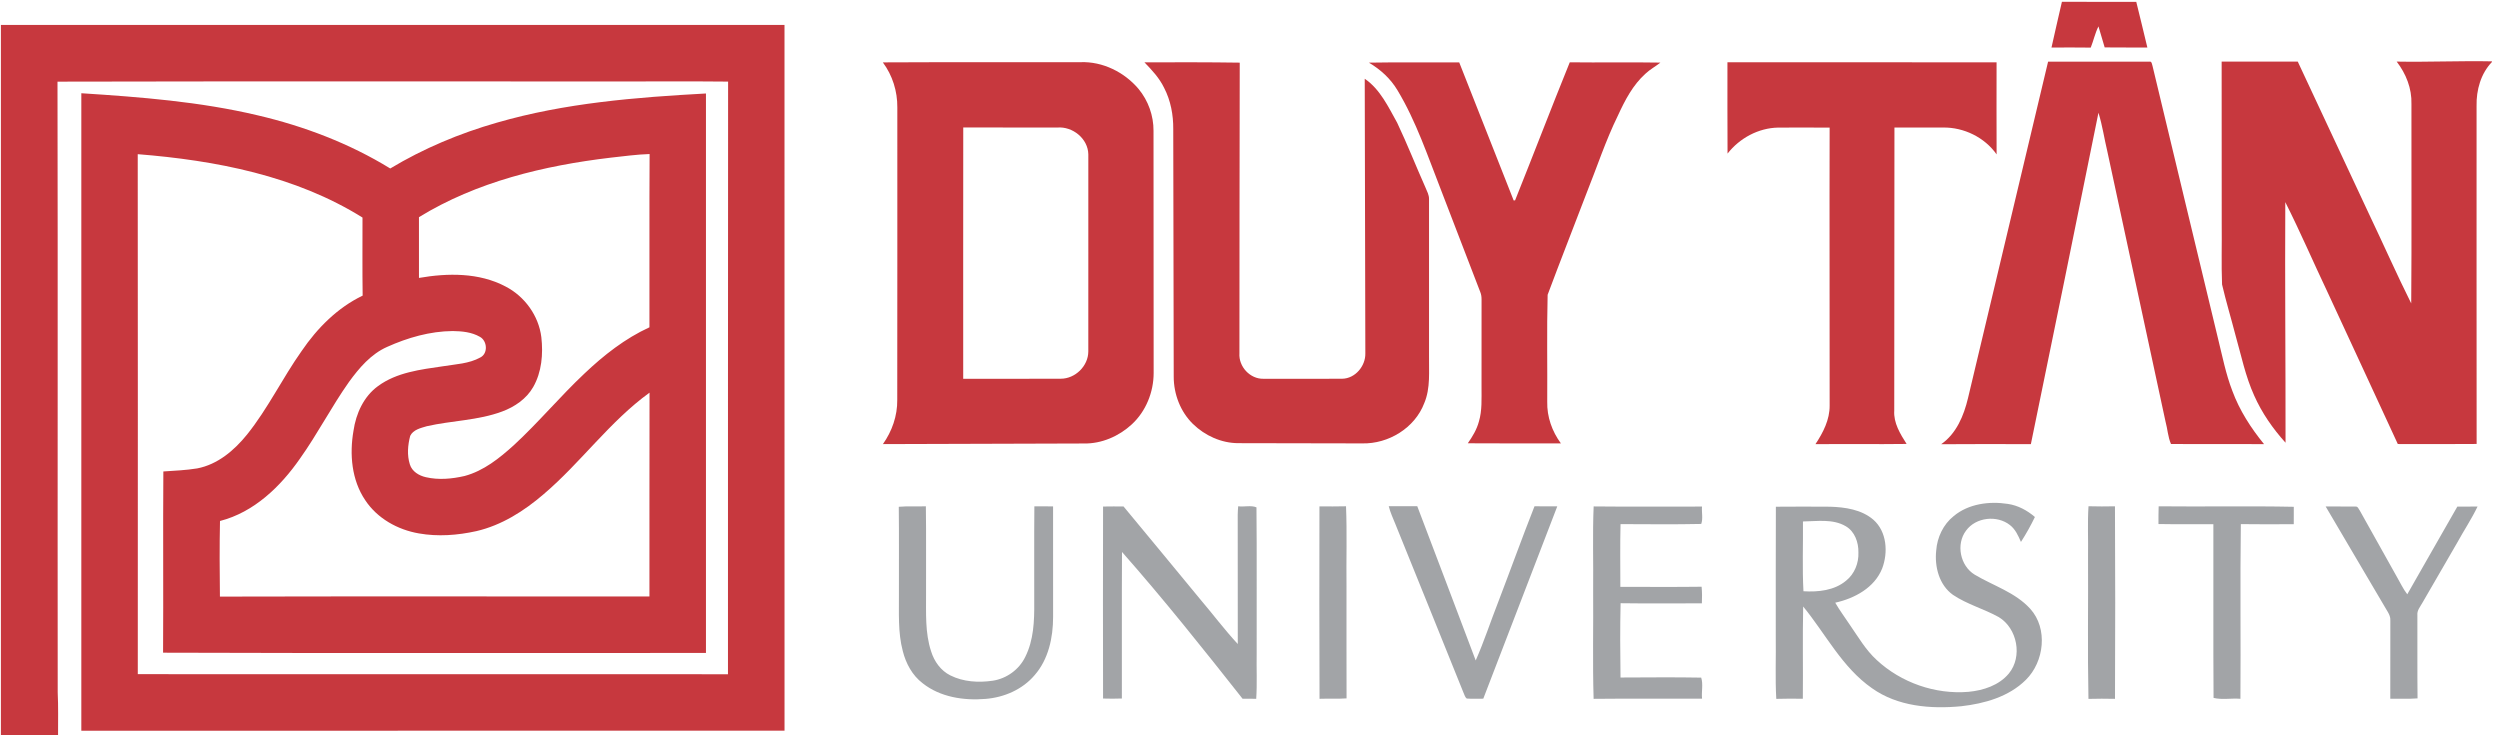 <svg width="170" height="50" viewBox="0 0 170 50" fill="none" xmlns="http://www.w3.org/2000/svg">
<g clip-path="url(#clip0_30_5)">
<path d="M140.21 0.124C141.895 0.121 143.58 0.12 145.266 0.126C145.511 1.163 145.784 2.194 146.021 3.234C145.052 3.222 144.085 3.239 143.118 3.224C142.979 2.746 142.838 2.27 142.695 1.794C142.465 2.254 142.36 2.761 142.17 3.237C141.28 3.223 140.39 3.23 139.501 3.233C139.723 2.193 139.979 1.162 140.21 0.124Z" fill="#C7383E"/>
<path d="M0.061 1.695C17.823 1.694 35.584 1.694 53.346 1.695C53.348 17.693 53.344 33.69 53.348 49.687C37.408 49.691 21.47 49.689 5.53 49.688C5.53 35.239 5.529 20.789 5.53 6.34C9.546 6.599 13.583 6.91 17.509 7.839C20.677 8.579 23.759 9.751 26.537 11.457C28.799 10.094 31.255 9.067 33.791 8.34C38.407 7.002 43.227 6.618 48.005 6.357C48.007 19.039 48.006 31.72 48.005 44.401C35.7 44.39 23.394 44.427 11.089 44.383C11.116 40.274 11.077 36.166 11.108 32.059C11.876 32.006 12.648 31.977 13.409 31.852C14.799 31.587 15.932 30.624 16.798 29.55C18.22 27.78 19.204 25.715 20.513 23.867C21.574 22.311 22.945 20.927 24.66 20.102C24.634 18.333 24.652 16.563 24.65 14.794C20.082 11.943 14.661 10.907 9.366 10.484C9.378 22.271 9.372 34.057 9.37 45.843C22.748 45.852 36.124 45.844 49.502 45.848C49.51 32.415 49.493 18.982 49.511 5.549C47.257 5.524 45.001 5.545 42.748 5.538C29.801 5.548 16.855 5.52 3.91 5.552C3.938 19.395 3.909 33.238 3.924 47.081C3.97 48.054 3.946 49.027 3.948 50H0.061V1.695ZM41.529 10.721C36.993 11.26 32.418 12.356 28.489 14.767C28.491 16.145 28.49 17.522 28.49 18.899C30.443 18.56 32.574 18.53 34.372 19.479C35.677 20.15 36.63 21.463 36.811 22.927C36.941 24.073 36.84 25.302 36.256 26.321C35.798 27.123 34.996 27.668 34.144 27.983C32.5 28.596 30.717 28.595 29.022 28.983C28.611 29.105 28.098 29.217 27.894 29.638C27.728 30.266 27.671 30.955 27.871 31.582C28.02 32.065 28.493 32.345 28.961 32.45C29.826 32.65 30.733 32.565 31.59 32.368C32.892 32.02 33.971 31.151 34.951 30.263C36.623 28.72 38.082 26.963 39.738 25.405C41.054 24.156 42.504 23.016 44.162 22.257C44.172 18.331 44.149 14.402 44.173 10.474C43.288 10.502 42.408 10.626 41.529 10.721ZM26.327 23.588C25.226 24.074 24.422 25.021 23.73 25.974C22.538 27.659 21.595 29.505 20.398 31.185C19.071 33.094 17.27 34.834 14.96 35.427C14.923 37.14 14.934 38.856 14.955 40.569C24.69 40.544 34.427 40.566 44.162 40.559C44.167 35.94 44.156 31.321 44.168 26.701C41.455 28.663 39.5 31.454 36.96 33.612C35.635 34.751 34.11 35.719 32.392 36.117C31.113 36.4 29.778 36.502 28.483 36.272C27.04 36.023 25.654 35.252 24.837 34.015C23.907 32.643 23.76 30.887 24.038 29.289C24.207 28.124 24.732 26.96 25.705 26.254C26.978 25.317 28.602 25.129 30.121 24.906C30.976 24.765 31.888 24.737 32.662 24.308C33.2 24.037 33.137 23.177 32.633 22.904C32.077 22.581 31.415 22.52 30.784 22.511C29.24 22.524 27.727 22.959 26.327 23.588Z" fill="#C7383E"/>
<path d="M139.27 4.193C141.563 4.194 143.857 4.189 146.15 4.194C146.334 4.151 146.329 4.379 146.373 4.49C147.849 10.672 149.343 16.848 150.826 23.027C151.122 24.218 151.355 25.432 151.799 26.58C152.288 27.909 153.065 29.11 153.956 30.202C151.846 30.186 149.737 30.212 147.627 30.19C147.416 29.711 147.394 29.163 147.254 28.659C145.937 22.543 144.62 16.427 143.302 10.311C143.091 9.432 142.965 8.53 142.695 7.666C141.174 15.18 139.649 22.694 138.099 30.202C136.065 30.198 134.032 30.189 131.999 30.207C133.035 29.486 133.54 28.265 133.823 27.078C135.641 19.45 137.455 11.821 139.27 4.193Z" fill="#C7383E"/>
<path d="M151.072 4.191C152.796 4.193 154.522 4.194 156.248 4.19C157.871 7.652 159.487 11.118 161.107 14.582C162.067 16.595 162.967 18.638 163.963 20.633C164 16.112 163.968 11.591 163.978 7.071C164.011 6.021 163.609 5.011 162.974 4.189C165.133 4.229 167.291 4.128 169.451 4.172V4.217C168.695 5 168.384 6.126 168.407 7.196C168.415 14.86 168.396 22.524 168.411 30.189C166.624 30.207 164.838 30.196 163.051 30.194C161.474 26.767 159.882 23.348 158.299 19.923C157.322 17.868 156.424 15.774 155.4 13.744C155.37 19.196 155.424 24.65 155.417 30.104C154.551 29.148 153.805 28.074 153.282 26.893C152.689 25.584 152.404 24.168 152.013 22.793C151.716 21.641 151.368 20.501 151.1 19.343C151.045 17.977 151.094 16.606 151.077 15.239C151.074 11.556 151.071 7.874 151.072 4.191Z" fill="#C7383E"/>
<path d="M60.033 4.242C64.513 4.218 68.994 4.24 73.476 4.228C74.981 4.172 76.462 4.907 77.423 6.049C78.081 6.842 78.446 7.868 78.439 8.898C78.44 14.387 78.443 19.874 78.448 25.362C78.448 26.661 77.923 27.97 76.963 28.856C76.089 29.663 74.915 30.177 73.716 30.157C69.156 30.167 64.597 30.188 60.039 30.199C60.658 29.324 61.026 28.277 61.013 27.199C61.016 20.568 61.024 13.938 61.018 7.307C61.029 6.21 60.69 5.122 60.033 4.242ZM65.501 8.668C65.493 14.365 65.499 20.061 65.498 25.757C67.71 25.757 69.922 25.761 72.134 25.753C73.117 25.753 74.004 24.887 74.005 23.899C74.016 19.432 73.998 14.963 74.006 10.496C73.987 9.426 72.938 8.584 71.895 8.673C69.763 8.674 67.632 8.676 65.501 8.668Z" fill="#C7383E"/>
<path d="M77.822 4.239C79.982 4.233 82.143 4.228 84.302 4.26C84.283 10.849 84.29 17.436 84.281 24.026C84.221 24.927 85.002 25.778 85.913 25.757C87.699 25.759 89.485 25.766 91.271 25.754C92.154 25.739 92.859 24.894 92.843 24.037C92.831 17.81 92.817 11.582 92.802 5.355C93.85 6.069 94.405 7.269 95.006 8.345C95.695 9.798 96.283 11.296 96.938 12.766C97.04 13.013 97.18 13.26 97.174 13.538C97.174 17.072 97.174 20.607 97.174 24.141C97.155 25.235 97.288 26.379 96.849 27.415C96.207 29.108 94.412 30.194 92.626 30.151C89.82 30.146 87.012 30.138 84.206 30.135C83.058 30.135 81.939 29.626 81.123 28.832C80.266 27.996 79.811 26.796 79.813 25.608C79.804 20 79.79 14.393 79.781 8.784C79.79 7.819 79.609 6.841 79.163 5.979C78.841 5.311 78.333 4.766 77.822 4.239Z" fill="#C7383E"/>
<path d="M93.082 4.26C95.129 4.223 97.179 4.252 99.228 4.245C100.466 7.373 101.695 10.506 102.931 13.634C102.955 13.632 103.002 13.624 103.027 13.622C104.279 10.499 105.479 7.354 106.744 4.237C108.798 4.263 110.852 4.22 112.906 4.257C112.578 4.519 112.202 4.717 111.896 5.007C111.034 5.777 110.494 6.823 110.018 7.859C109.177 9.571 108.587 11.389 107.877 13.157C107.001 15.455 106.098 17.743 105.239 20.045C105.178 22.467 105.228 24.896 105.212 27.321C105.188 28.34 105.54 29.334 106.141 30.151C104.031 30.145 101.92 30.162 99.81 30.143C100.131 29.688 100.423 29.202 100.567 28.66C100.791 27.907 100.74 27.115 100.744 26.34C100.745 24.348 100.741 22.354 100.746 20.361C100.746 20.193 100.727 20.024 100.662 19.868C99.769 17.556 98.882 15.242 97.992 12.928C97.091 10.632 96.309 8.268 95.033 6.145C94.562 5.352 93.873 4.721 93.082 4.26Z" fill="#C7383E"/>
<path d="M117.466 4.235C123.566 4.233 129.667 4.231 135.767 4.237C135.765 6.324 135.76 8.411 135.769 10.498C134.954 9.339 133.54 8.652 132.129 8.672C131.027 8.673 129.924 8.673 128.822 8.673C128.822 15.089 128.819 21.504 128.809 27.919C128.752 28.759 129.217 29.507 129.649 30.188C127.583 30.215 125.517 30.184 123.451 30.203C123.971 29.416 124.426 28.54 124.416 27.571C124.421 21.273 124.398 14.976 124.415 8.678C123.248 8.67 122.082 8.672 120.916 8.676C119.573 8.7 118.294 9.393 117.473 10.444C117.456 8.374 117.471 6.305 117.466 4.235Z" fill="#C7383E"/>
<path d="M132.851 35.094C133.861 34.254 135.267 34.071 136.532 34.265C137.221 34.366 137.85 34.706 138.374 35.156C138.091 35.739 137.776 36.307 137.424 36.852C137.243 36.432 137.048 35.991 136.676 35.704C135.799 35.013 134.357 35.167 133.691 36.083C132.993 37.007 133.289 38.477 134.279 39.077C135.544 39.832 137.039 40.278 138.056 41.398C139.274 42.741 139.009 44.996 137.759 46.23C136.601 47.382 134.946 47.845 133.367 48.024C131.291 48.223 129.037 48.043 127.29 46.795C125.265 45.383 124.145 43.108 122.616 41.243C122.57 43.333 122.615 45.424 122.593 47.515C121.99 47.51 121.388 47.5 120.787 47.523C120.707 46.115 120.774 44.701 120.752 43.291C120.756 40.347 120.745 37.402 120.759 34.457C121.988 34.446 123.217 34.447 124.446 34.456C125.472 34.488 126.584 34.648 127.389 35.341C128.31 36.149 128.401 37.567 127.988 38.655C127.468 39.966 126.109 40.693 124.796 40.983C125.087 41.496 125.446 41.966 125.77 42.461C126.35 43.294 126.861 44.195 127.621 44.885C129.278 46.422 131.598 47.232 133.851 47.045C134.865 46.95 135.934 46.606 136.604 45.796C137.548 44.648 137.177 42.722 135.915 41.962C134.905 41.401 133.762 41.097 132.8 40.449C131.86 39.777 131.543 38.537 131.662 37.434C131.728 36.538 132.143 35.658 132.851 35.094ZM122.601 35.46C122.617 37.04 122.549 38.627 122.635 40.205C123.635 40.266 124.738 40.156 125.533 39.487C126.106 39.031 126.402 38.289 126.372 37.565C126.385 36.882 126.126 36.137 125.507 35.781C124.629 35.267 123.567 35.447 122.601 35.46Z" fill="#A2A4A7"/>
<path d="M61.117 34.461C61.729 34.407 62.345 34.455 62.959 34.428C62.988 36.407 62.963 38.388 62.972 40.367C62.979 41.68 62.898 43.03 63.317 44.296C63.528 44.978 63.974 45.605 64.624 45.927C65.507 46.371 66.543 46.43 67.507 46.288C68.451 46.146 69.301 45.53 69.717 44.671C70.291 43.53 70.34 42.223 70.328 40.973C70.333 38.793 70.316 36.611 70.337 34.43C70.76 34.438 71.184 34.439 71.609 34.434C71.615 36.94 71.61 39.447 71.611 41.955C71.61 43.352 71.299 44.83 70.357 45.908C69.529 46.888 68.274 47.427 67.012 47.526C65.531 47.648 63.931 47.407 62.738 46.459C62.037 45.927 61.6 45.113 61.389 44.271C61.05 42.995 61.139 41.666 61.127 40.361C61.121 38.394 61.14 36.427 61.117 34.461Z" fill="#A2A4A7"/>
<path d="M84.196 34.427C84.601 34.482 85.073 34.344 85.44 34.5C85.472 37.799 85.444 41.1 85.454 44.399C85.435 45.439 85.491 46.482 85.423 47.521C85.113 47.511 84.804 47.508 84.495 47.515C81.828 44.134 79.144 40.762 76.296 37.533C76.276 40.854 76.294 44.176 76.287 47.498C75.861 47.515 75.434 47.513 75.008 47.5C74.999 43.148 75 38.795 75.008 34.444C75.472 34.435 75.935 34.437 76.4 34.439C78.129 36.513 79.839 38.605 81.561 40.685C82.438 41.715 83.251 42.801 84.169 43.794C84.162 40.863 84.173 37.933 84.165 35.004C84.166 34.81 84.182 34.618 84.196 34.427Z" fill="#A2A4A7"/>
<path d="M89.722 34.434C90.324 34.437 90.927 34.444 91.529 34.427C91.604 36.24 91.54 38.059 91.562 39.873C91.565 42.412 91.556 44.951 91.566 47.49C90.954 47.534 90.34 47.494 89.728 47.518C89.707 43.157 89.718 38.795 89.722 34.434Z" fill="#A2A4A7"/>
<path d="M94.434 34.421C95.081 34.425 95.727 34.424 96.374 34.423C97.706 37.916 99.024 41.415 100.348 44.911C100.918 43.618 101.357 42.268 101.873 40.952C102.705 38.78 103.494 36.59 104.346 34.427C104.862 34.432 105.377 34.429 105.894 34.433C104.213 38.791 102.545 43.154 100.863 47.511C100.488 47.505 100.111 47.53 99.738 47.501C99.616 47.41 99.588 47.244 99.523 47.117C97.989 43.291 96.434 39.474 94.891 35.651C94.728 35.245 94.539 34.847 94.434 34.421Z" fill="#A2A4A7"/>
<path d="M108.368 34.437C110.824 34.463 113.281 34.444 115.737 34.446C115.702 34.834 115.817 35.262 115.684 35.628C113.856 35.669 112.024 35.644 110.196 35.64C110.161 37.061 110.183 38.483 110.184 39.905C112.026 39.907 113.867 39.921 115.71 39.898C115.745 40.272 115.744 40.649 115.728 41.026C113.885 41.03 112.043 41.044 110.201 41.019C110.161 42.702 110.172 44.388 110.195 46.071C112.023 46.066 113.852 46.044 115.681 46.078C115.827 46.524 115.69 47.039 115.74 47.511C113.282 47.515 110.823 47.496 108.366 47.521C108.291 45.059 108.355 42.591 108.334 40.127C108.356 38.23 108.289 36.33 108.368 34.437Z" fill="#A2A4A7"/>
<path d="M142.018 34.425C142.618 34.444 143.218 34.44 143.818 34.429C143.841 38.793 143.839 43.157 143.82 47.521C143.217 47.51 142.616 47.505 142.015 47.524C141.95 44.286 142.005 41.045 141.987 37.806C142.006 36.679 141.946 35.55 142.018 34.425Z" fill="#A2A4A7"/>
<path d="M146.789 34.429C149.852 34.463 152.916 34.399 155.978 34.462C155.974 34.855 155.974 35.249 155.976 35.644C154.776 35.654 153.577 35.655 152.377 35.64C152.322 39.597 152.379 43.559 152.349 47.518C151.745 47.466 151.101 47.6 150.522 47.457C150.493 43.521 150.521 39.583 150.509 35.646C149.263 35.64 148.02 35.658 146.776 35.634C146.773 35.233 146.777 34.83 146.789 34.429Z" fill="#A2A4A7"/>
<path d="M158.144 34.439C158.821 34.454 159.499 34.43 160.177 34.446C160.339 34.427 160.385 34.616 160.466 34.719C161.307 36.235 162.16 37.748 163.007 39.262C163.231 39.648 163.418 40.057 163.694 40.412C164.831 38.427 165.957 36.435 167.098 34.451C167.556 34.45 168.015 34.447 168.474 34.444C168.067 35.293 167.541 36.079 167.089 36.904C166.296 38.266 165.512 39.633 164.72 40.995C164.577 41.256 164.352 41.505 164.382 41.822C164.39 43.712 164.372 45.601 164.393 47.49C163.774 47.538 163.156 47.502 162.539 47.513C162.543 45.741 162.537 43.968 162.543 42.196C162.559 41.979 162.471 41.78 162.363 41.6C160.949 39.218 159.556 36.823 158.144 34.439Z" fill="#A2A4A7"/>
</g>
<defs>
<clipPath id="clip0_30_5">
<rect width="169.39" height="50" fill="white"/>
</clipPath>
</defs>
</svg>
